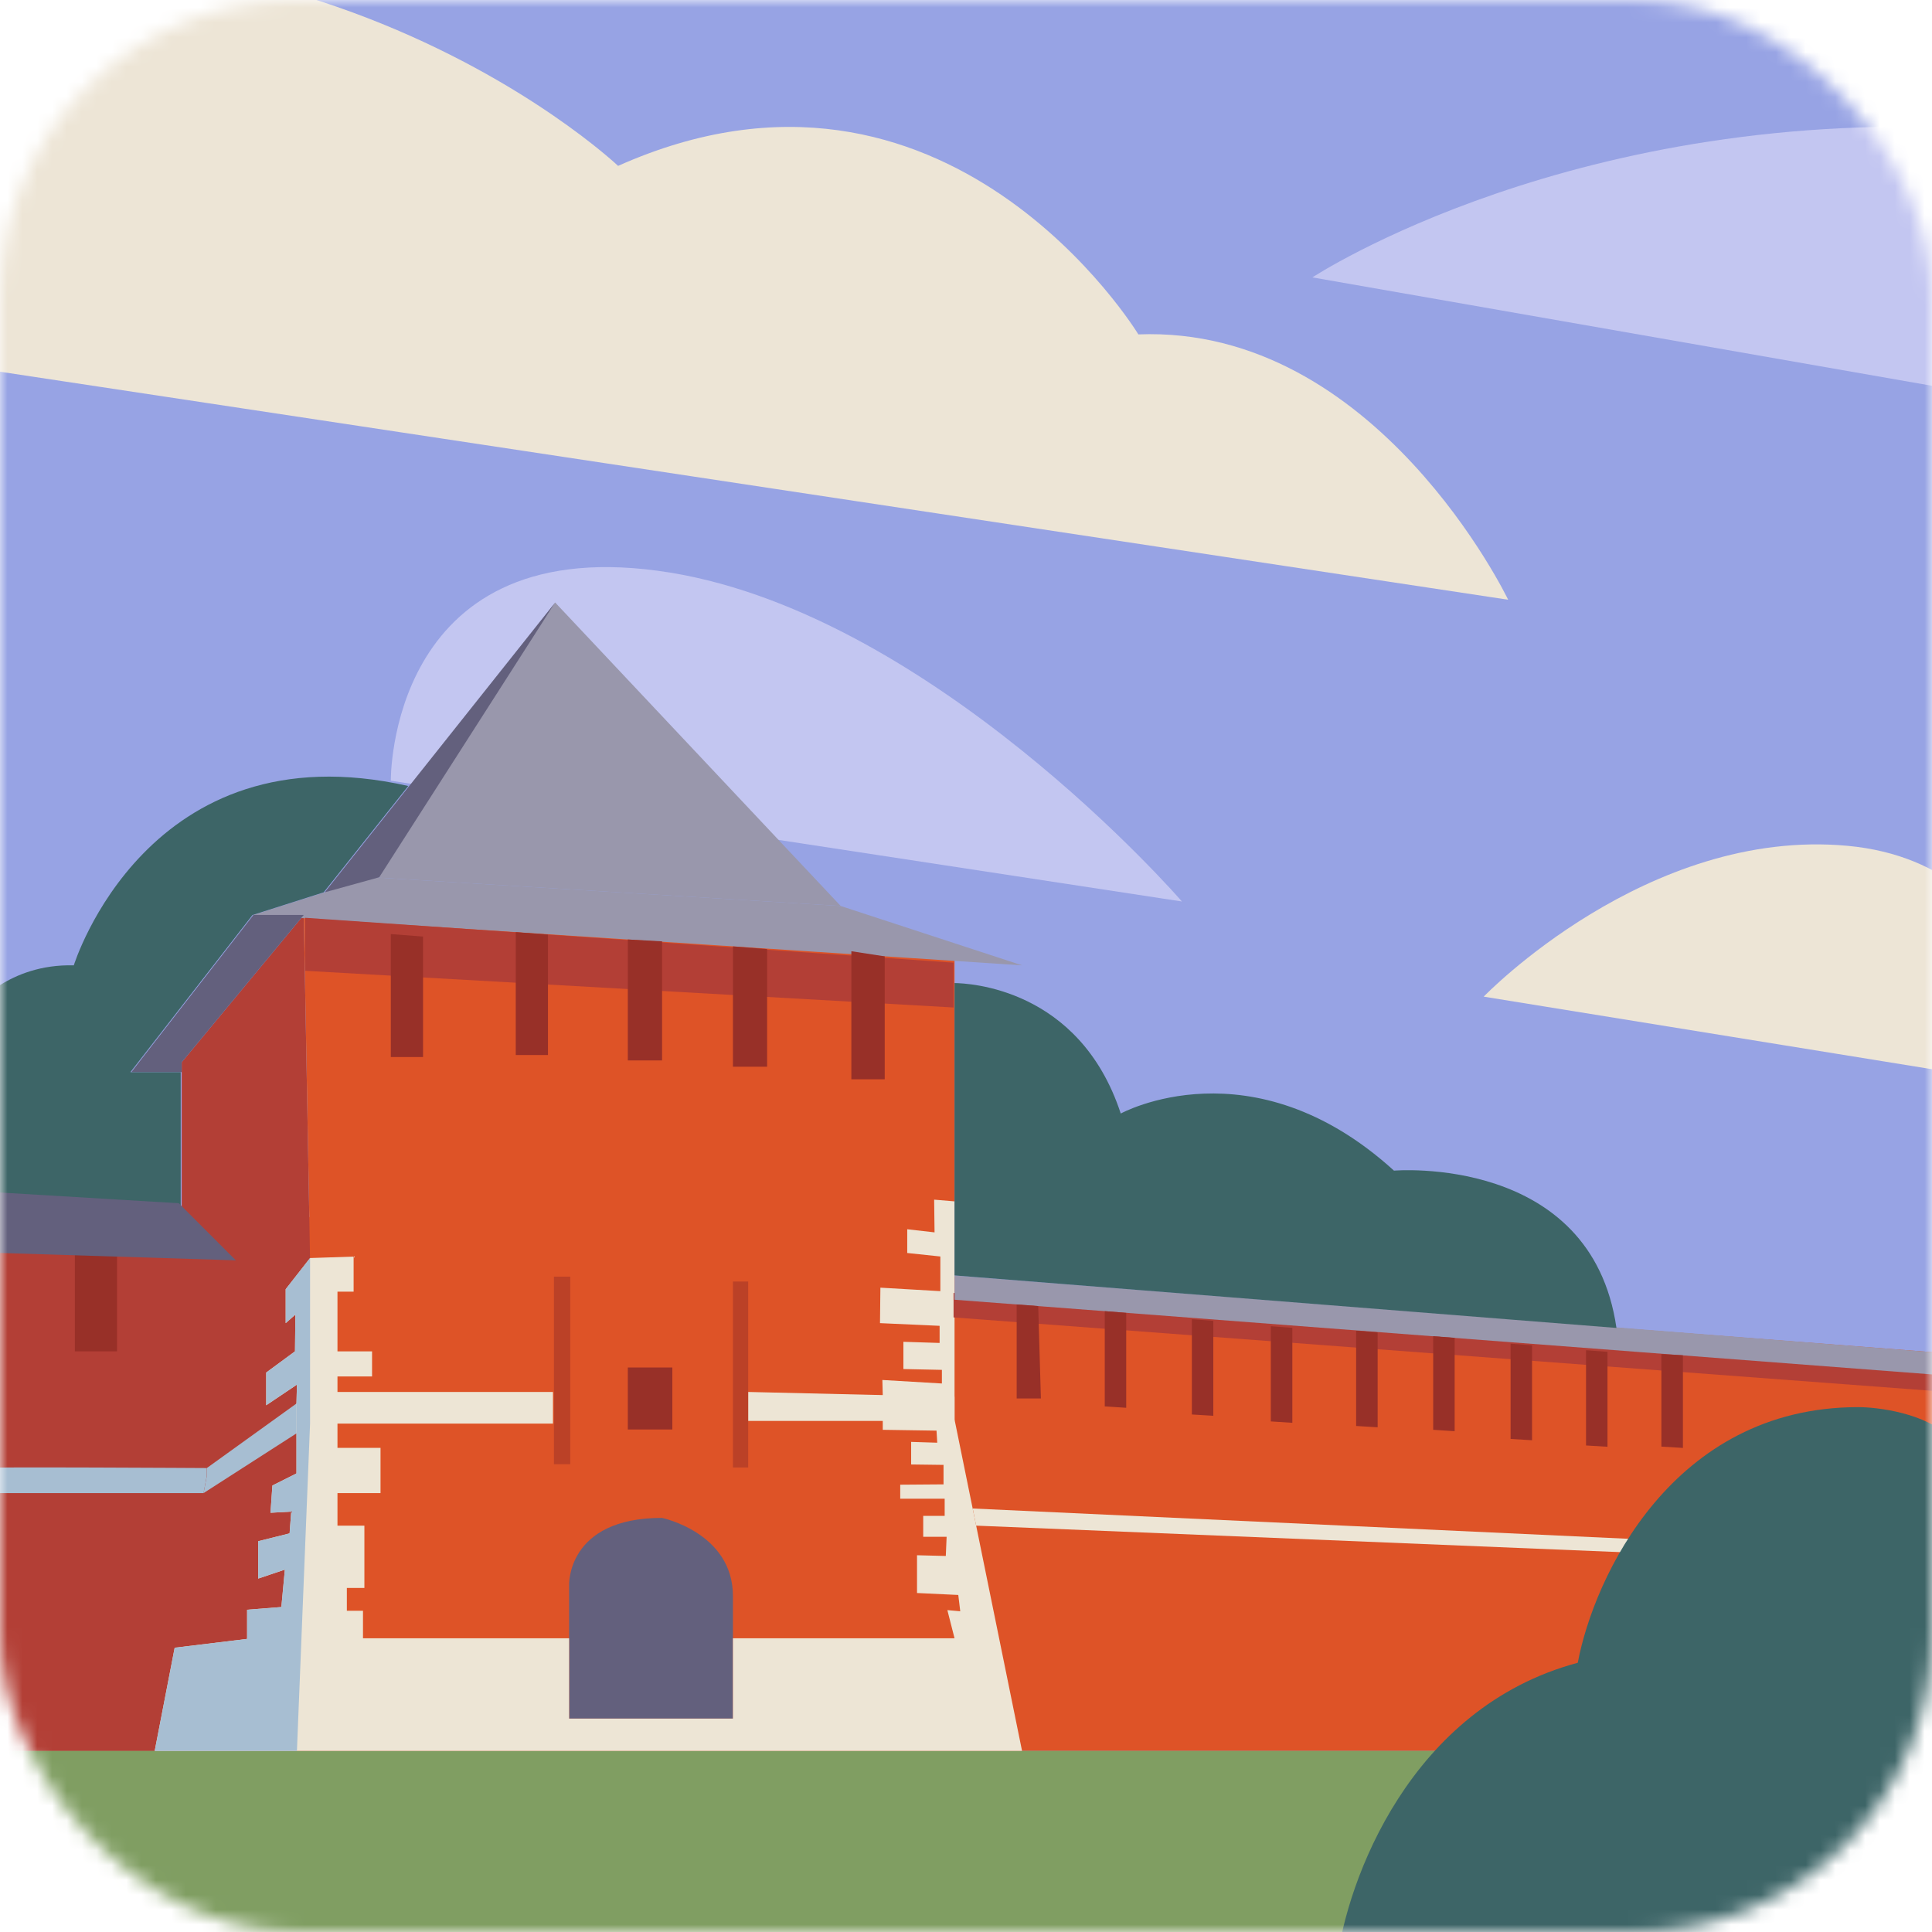 <svg width="130" height="130" viewBox="0 0 130 130" fill="none" xmlns="http://www.w3.org/2000/svg">
<mask id="mask0" mask-type="alpha" maskUnits="userSpaceOnUse" x="0" y="0" width="130" height="130">
<rect width="130" height="130" rx="20" fill="#C4C4C4"/>
</mask>
<g mask="url(#mask0)">
<rect x="-2.079" y="-1.985" width="132.97" height="131.955" fill="#97A3E4"/>
<path d="M-1.625 80.837L130.082 90.99V117.814H-1.625V80.837Z" fill="#DE5327"/>
<path d="M-1.625 80.837L24.376 82.061L21.084 117.814H-1.625V80.837Z" fill="#B33F36"/>
<path d="M12.226 71.475V81.951L13.916 83.438V99.326L10.41 117.814H19.596L21.045 94.644L20.441 61.564L12.226 71.475Z" fill="#B33F36"/>
<path d="M26.297 52.532L79.529 60.659C79.529 60.659 62.373 40.819 44.237 38.402C26.111 35.974 26.297 52.532 26.297 52.532Z" fill="#E1DDFA" fill-opacity="0.6"/>
<path d="M68.772 117.814H19.596L21.045 94.644L20.441 61.564L64.228 64.467V95.517L68.772 117.814Z" fill="#DE5327"/>
<path d="M37.355 40.541L56.568 60.961L25.035 59.029L37.355 40.541Z" fill="#9997AC"/>
<path d="M68.772 64.956L17.055 61.564L25.034 59.029L56.567 60.961L68.772 64.956Z" fill="#9997AC"/>
<path d="M8.84 72.139H12.226V71.475L20.441 61.564H17.055L8.84 72.139Z" fill="#63607D"/>
<path d="M64.163 64.774L20.535 61.756V65.323L64.163 67.792V64.774Z" fill="#B33F36"/>
<path d="M37.355 40.541L21.846 60.044L25.517 59.029L37.355 40.541Z" fill="#63607D"/>
<path d="M-1.625 98.782C-1.219 98.689 13.911 98.782 13.911 98.782V99.326L13.697 100.467H-1.625V98.782Z" fill="#A7BED2"/>
<path d="M21.029 93.662L13.916 98.782V99.326L13.697 100.467L20.974 95.791L21.045 94.644L21.029 93.662Z" fill="#A7BED2"/>
<path d="M37.207 93.662H21.029L20.974 95.791H37.207V93.662Z" fill="#EDE5D5"/>
<path d="M50.344 93.662V95.61H64.228V93.986L50.344 93.662Z" fill="#EDE5D5"/>
<path d="M34.704 62.722V70.992H36.872V62.887L34.704 62.722Z" fill="#983028"/>
<path d="M26.297 62.853V71.124H28.465V63.018L26.297 62.853Z" fill="#983028"/>
<path d="M42.244 63.216V71.354H44.549V63.342L42.244 63.216Z" fill="#983028"/>
<path d="M49.318 63.682V71.777H51.617V63.863L49.318 63.682Z" fill="#983028"/>
<path d="M57.286 64.006V72.622H59.531V64.352L57.286 64.006Z" fill="#983028"/>
<path d="M7.874 83.982H5.037V90.93H7.874V83.982Z" fill="#983028"/>
<path d="M65.452 101.504L130.082 104.49V105.307L65.683 102.657L65.452 101.504Z" fill="#EDE5D5"/>
<path d="M130.082 117.814H-1.625V130.809H130.082V117.814Z" fill="#809E62"/>
<path d="M38.293 115.004V106.668C38.293 106.668 38.112 102.135 44.544 102.135C44.544 102.135 49.318 103.134 49.318 107.393V115.641H38.293V115.004Z" fill="#63607D"/>
<path d="M64.229 110.236H49.318V115.641H38.293V110.236H24.425V108.386H23.339V106.85H24.519V102.657H22.708V100.467H25.605V97.422H22.708V95.792V92.62H25.035V90.93H22.708V86.912H23.794V84.553L20.864 84.651L19.223 86.748V89.031L19.876 88.454L19.849 90.93L17.912 92.356V94.557L19.98 93.168L19.948 94.436V96.522V99.145L18.329 99.957L18.202 101.79L19.596 101.713L19.486 103.178L17.374 103.705V106.219L19.168 105.615L18.932 108.134L16.627 108.315V110.279L11.754 110.872L10.41 117.814H68.772L64.229 95.517V80.837L62.857 80.722L62.884 82.923L61.046 82.714V84.311L63.274 84.547V86.879L59.24 86.644L59.213 89.031L63.224 89.212V90.364L60.788 90.287V92.12L63.378 92.175V93.092L59.372 92.856L59.399 93.871V96.209L63.016 96.264L63.065 97.076L61.309 97.021V98.541L63.488 98.569V99.88L60.574 99.902V100.846H63.565V101.998H62.121V103.409H63.696L63.641 104.698L61.704 104.649V107.19L64.481 107.322L64.613 108.419L63.746 108.342L64.229 110.236Z" fill="#EDE5D5"/>
<path d="M19.223 86.748L20.864 84.651V95.781L19.98 117.814H10.41L11.754 110.872L16.627 110.279V108.315L18.932 108.134L19.168 105.615L17.374 106.218V103.705L19.486 103.178L19.596 101.713L18.202 101.79L18.329 99.957L19.948 99.145V96.522V94.436L19.98 93.168L17.912 94.557V92.356L19.849 90.929L19.876 88.454L19.223 89.031V86.748Z" fill="#A7BED2"/>
<path d="M45.24 92.016H42.244V96.187H45.24V92.016Z" fill="#983028"/>
<path d="M50.344 86.231H49.318V98.744H50.344V86.231Z" fill="#983028" fill-opacity="0.5"/>
<path d="M-16.608 22.501L101.48 40.354C101.48 40.354 92.624 21.872 76.598 22.501C76.598 22.501 63.732 1.285 41.59 11.162C41.59 11.162 17.244 -11.944 -20.35 0.871V21.878L-16.608 22.501Z" fill="#EDE5D6"/>
<path d="M38.37 85.902H37.273V98.524H38.37V85.902Z" fill="#983028" fill-opacity="0.5"/>
<path d="M138.248 73.28L99.834 67.062C99.834 67.062 110.815 55.655 124.327 56.914C137.839 58.173 138.248 73.28 138.248 73.28Z" fill="#EDE5D6"/>
<path d="M133.858 26.634L88.309 18.665C88.309 18.665 106.109 6.937 133.858 8.706V26.634Z" fill="#E1DDFA" fill-opacity="0.6"/>
<path d="M130.016 91.939L64.163 87V88.646L130.016 93.585V91.939Z" fill="#B33F36"/>
<path d="M64.228 87.456L69.859 87.884L130.082 92.488V90.99L64.228 85.826V87.456Z" fill="#9997AC"/>
<path d="M70.04 94.101H68.41V87.774L69.859 87.884L70.04 94.101Z" fill="#983028"/>
<path d="M74.337 88.224V94.633L75.78 94.727V88.339L74.337 88.224Z" fill="#983028"/>
<path d="M80.198 88.767V95.177L81.641 95.265V88.877L80.198 88.767Z" fill="#983028"/>
<path d="M85.51 89.239V95.644L86.959 95.737V89.349L85.51 89.239Z" fill="#983028"/>
<path d="M91.251 89.541V95.951L92.699 96.039V89.651L91.251 89.541Z" fill="#983028"/>
<path d="M96.436 89.909V96.209L97.88 96.302V90.019L96.436 89.909Z" fill="#983028"/>
<path d="M101.645 90.414V96.823L103.088 96.911V90.523L101.645 90.414Z" fill="#983028"/>
<path d="M111.791 91.116V97.339L113.24 97.427V91.193L111.791 91.116Z" fill="#983028"/>
<path d="M106.721 90.853V97.262L108.164 97.35V90.962L106.721 90.853Z" fill="#983028"/>
<path d="M64.228 66.147C65.145 66.163 72.636 66.465 75.413 74.927C75.413 74.927 84.237 70.076 93.797 78.769C93.797 78.769 107.077 77.638 108.768 89.354L64.228 85.82L64.228 66.147Z" fill="#3D6567"/>
<path d="M-1.691 67.727C-1.691 67.727 0.554 64.841 4.966 64.956C4.966 64.956 9.916 48.92 27.471 52.888L21.78 60.044L16.99 61.57L8.774 72.145H12.16V81.408L-1.691 80.859V67.727Z" fill="#3D6567"/>
<path d="M15.87 84.805L12.029 80.963L-1.691 80.14V84.256L15.87 84.805Z" fill="#63607D"/>
<path d="M106.164 111.884C94.847 114.916 90.643 126.558 89.955 132H131.51V97.307C132.099 97.793 132.865 98.356 131.215 96.724C129.565 95.091 126.401 94.683 125.026 94.683C112.53 94.683 107.245 106.15 106.164 111.884Z" fill="#3D6567"/>
</g>
</svg>
